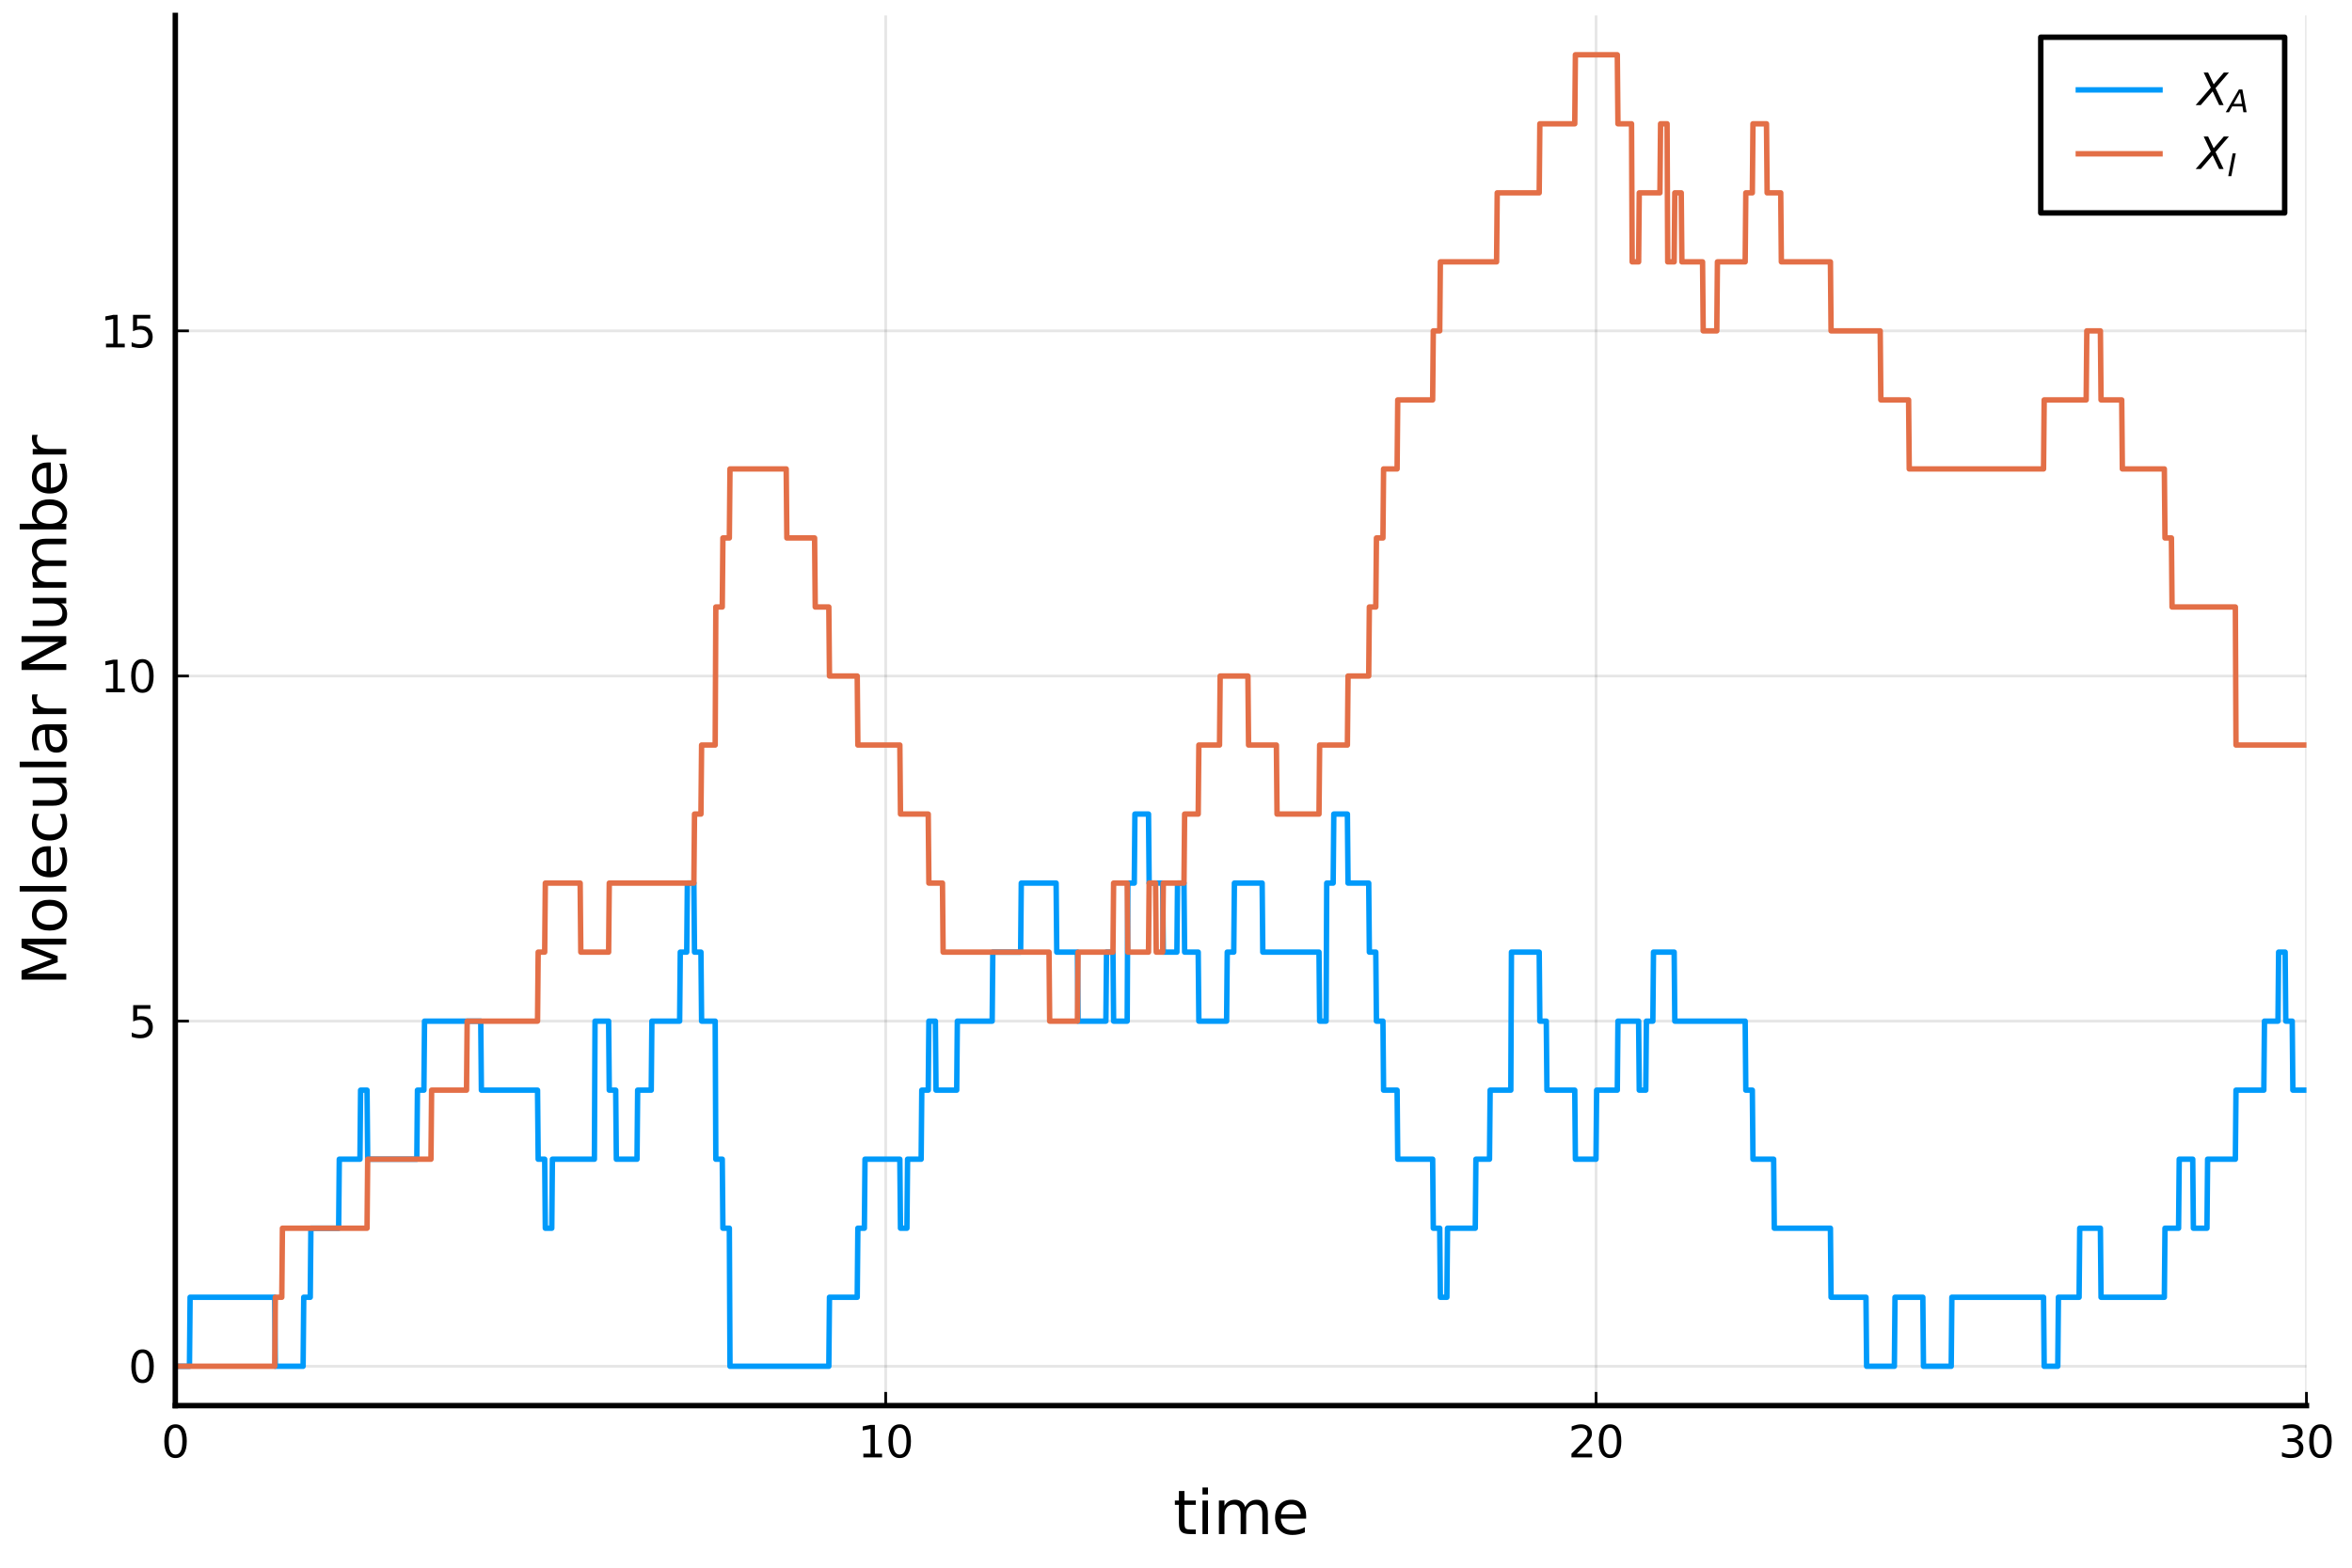 <?xml version="1.0" encoding="utf-8" standalone="no"?>
<!DOCTYPE svg PUBLIC "-//W3C//DTD SVG 1.1//EN"
  "http://www.w3.org/Graphics/SVG/1.1/DTD/svg11.dtd">
<svg height="288pt" version="1.1" viewBox="0 0 432 288" width="432pt" xmlns="http://www.w3.org/2000/svg" xmlns:xlink="http://www.w3.org/1999/xlink">
 <defs>
  <style type="text/css">*{stroke-linecap:butt;stroke-linejoin:round;}</style>
 </defs>
 <g id="figure_1">
  <g id="patch_1">
   <path d="M 0 288 
L 432 288 
L 432 0 
L 0 0 
z
" style="fill:#ffffff;"/>
  </g>
  <g id="axes_1">
   <g id="patch_2">
    <path d="M 32.198 258.225 
L 423.634 258.225 
L 423.634 2.835 
L 32.198 2.835 
z
" style="fill:#ffffff;"/>
   </g>
   <g id="matplotlib.axis_1">
    <g id="xtick_1">
     <g id="line2d_1">
      <path clip-path="url(#pc467d0fc17)" d="M 32.198 258.225 
L 32.198 2.835 
" style="fill:none;stroke:#000000;stroke-linecap:square;stroke-opacity:0.1;stroke-width:0.5;"/>
     </g>
     <g id="line2d_2">
      <defs>
       <path d="M 0 0 
L 0 -2.5 
" id="m866a6f313c" style="stroke:#000000;stroke-width:0.5;"/>
      </defs>
      <g>
       <use style="stroke:#000000;stroke-width:0.5;" x="32.198" xlink:href="#m866a6f313c" y="258.225"/>
      </g>
     </g>
     <g id="text_1">
      <!-- $\mathregular{0}$ -->
      <g transform="translate(29.638 267.804)scale(0.08 -0.08)">
       <defs>
        <path d="M 2034 4250 
Q 1547 4250 1301 3770 
Q 1056 3291 1056 2328 
Q 1056 1369 1301 889 
Q 1547 409 2034 409 
Q 2525 409 2770 889 
Q 3016 1369 3016 2328 
Q 3016 3291 2770 3770 
Q 2525 4250 2034 4250 
z
M 2034 4750 
Q 2819 4750 3233 4129 
Q 3647 3509 3647 2328 
Q 3647 1150 3233 529 
Q 2819 -91 2034 -91 
Q 1250 -91 836 529 
Q 422 1150 422 2328 
Q 422 3509 836 4129 
Q 1250 4750 2034 4750 
z
" id="DejaVuSans-30" transform="scale(0.016)"/>
       </defs>
       <use transform="translate(0 0.781)" xlink:href="#DejaVuSans-30"/>
      </g>
     </g>
    </g>
    <g id="xtick_2">
     <g id="line2d_3">
      <path clip-path="url(#pc467d0fc17)" d="M 162.677 258.225 
L 162.677 2.835 
" style="fill:none;stroke:#000000;stroke-linecap:square;stroke-opacity:0.1;stroke-width:0.5;"/>
     </g>
     <g id="line2d_4">
      <g>
       <use style="stroke:#000000;stroke-width:0.5;" x="162.677" xlink:href="#m866a6f313c" y="258.225"/>
      </g>
     </g>
     <g id="text_2">
      <!-- $\mathregular{10}$ -->
      <g transform="translate(157.557 267.804)scale(0.08 -0.08)">
       <defs>
        <path d="M 794 531 
L 1825 531 
L 1825 4091 
L 703 3866 
L 703 4441 
L 1819 4666 
L 2450 4666 
L 2450 531 
L 3481 531 
L 3481 0 
L 794 0 
L 794 531 
z
" id="DejaVuSans-31" transform="scale(0.016)"/>
       </defs>
       <use transform="translate(0 0.781)" xlink:href="#DejaVuSans-31"/>
       <use transform="translate(63.623 0.781)" xlink:href="#DejaVuSans-30"/>
      </g>
     </g>
    </g>
    <g id="xtick_3">
     <g id="line2d_5">
      <path clip-path="url(#pc467d0fc17)" d="M 293.155 258.225 
L 293.155 2.835 
" style="fill:none;stroke:#000000;stroke-linecap:square;stroke-opacity:0.1;stroke-width:0.5;"/>
     </g>
     <g id="line2d_6">
      <g>
       <use style="stroke:#000000;stroke-width:0.5;" x="293.155" xlink:href="#m866a6f313c" y="258.225"/>
      </g>
     </g>
     <g id="text_3">
      <!-- $\mathregular{20}$ -->
      <g transform="translate(288.035 267.804)scale(0.08 -0.08)">
       <defs>
        <path d="M 1228 531 
L 3431 531 
L 3431 0 
L 469 0 
L 469 531 
Q 828 903 1448 1529 
Q 2069 2156 2228 2338 
Q 2531 2678 2651 2914 
Q 2772 3150 2772 3378 
Q 2772 3750 2511 3984 
Q 2250 4219 1831 4219 
Q 1534 4219 1204 4116 
Q 875 4013 500 3803 
L 500 4441 
Q 881 4594 1212 4672 
Q 1544 4750 1819 4750 
Q 2544 4750 2975 4387 
Q 3406 4025 3406 3419 
Q 3406 3131 3298 2873 
Q 3191 2616 2906 2266 
Q 2828 2175 2409 1742 
Q 1991 1309 1228 531 
z
" id="DejaVuSans-32" transform="scale(0.016)"/>
       </defs>
       <use transform="translate(0 0.781)" xlink:href="#DejaVuSans-32"/>
       <use transform="translate(63.623 0.781)" xlink:href="#DejaVuSans-30"/>
      </g>
     </g>
    </g>
    <g id="xtick_4">
     <g id="line2d_7">
      <path clip-path="url(#pc467d0fc17)" d="M 423.634 258.225 
L 423.634 2.835 
" style="fill:none;stroke:#000000;stroke-linecap:square;stroke-opacity:0.1;stroke-width:0.5;"/>
     </g>
     <g id="line2d_8">
      <g>
       <use style="stroke:#000000;stroke-width:0.5;" x="423.634" xlink:href="#m866a6f313c" y="258.225"/>
      </g>
     </g>
     <g id="text_4">
      <!-- $\mathregular{30}$ -->
      <g transform="translate(418.514 267.804)scale(0.08 -0.08)">
       <defs>
        <path d="M 2597 2516 
Q 3050 2419 3304 2112 
Q 3559 1806 3559 1356 
Q 3559 666 3084 287 
Q 2609 -91 1734 -91 
Q 1441 -91 1130 -33 
Q 819 25 488 141 
L 488 750 
Q 750 597 1062 519 
Q 1375 441 1716 441 
Q 2309 441 2620 675 
Q 2931 909 2931 1356 
Q 2931 1769 2642 2001 
Q 2353 2234 1838 2234 
L 1294 2234 
L 1294 2753 
L 1863 2753 
Q 2328 2753 2575 2939 
Q 2822 3125 2822 3475 
Q 2822 3834 2567 4026 
Q 2313 4219 1838 4219 
Q 1578 4219 1281 4162 
Q 984 4106 628 3988 
L 628 4550 
Q 988 4650 1302 4700 
Q 1616 4750 1894 4750 
Q 2613 4750 3031 4423 
Q 3450 4097 3450 3541 
Q 3450 3153 3228 2886 
Q 3006 2619 2597 2516 
z
" id="DejaVuSans-33" transform="scale(0.016)"/>
       </defs>
       <use transform="translate(0 0.781)" xlink:href="#DejaVuSans-33"/>
       <use transform="translate(63.623 0.781)" xlink:href="#DejaVuSans-30"/>
      </g>
     </g>
    </g>
    <g id="text_5">
     <!-- time -->
     <g transform="translate(215.49 281.826)scale(0.11 -0.11)">
      <defs>
       <path d="M 1172 4494 
L 1172 3500 
L 2356 3500 
L 2356 3053 
L 1172 3053 
L 1172 1153 
Q 1172 725 1289 603 
Q 1406 481 1766 481 
L 2356 481 
L 2356 0 
L 1766 0 
Q 1100 0 847 248 
Q 594 497 594 1153 
L 594 3053 
L 172 3053 
L 172 3500 
L 594 3500 
L 594 4494 
L 1172 4494 
z
" id="DejaVuSans-74" transform="scale(0.016)"/>
       <path d="M 603 3500 
L 1178 3500 
L 1178 0 
L 603 0 
L 603 3500 
z
M 603 4863 
L 1178 4863 
L 1178 4134 
L 603 4134 
L 603 4863 
z
" id="DejaVuSans-69" transform="scale(0.016)"/>
       <path d="M 3328 2828 
Q 3544 3216 3844 3400 
Q 4144 3584 4550 3584 
Q 5097 3584 5394 3201 
Q 5691 2819 5691 2113 
L 5691 0 
L 5113 0 
L 5113 2094 
Q 5113 2597 4934 2840 
Q 4756 3084 4391 3084 
Q 3944 3084 3684 2787 
Q 3425 2491 3425 1978 
L 3425 0 
L 2847 0 
L 2847 2094 
Q 2847 2600 2669 2842 
Q 2491 3084 2119 3084 
Q 1678 3084 1418 2786 
Q 1159 2488 1159 1978 
L 1159 0 
L 581 0 
L 581 3500 
L 1159 3500 
L 1159 2956 
Q 1356 3278 1631 3431 
Q 1906 3584 2284 3584 
Q 2666 3584 2933 3390 
Q 3200 3197 3328 2828 
z
" id="DejaVuSans-6d" transform="scale(0.016)"/>
       <path d="M 3597 1894 
L 3597 1613 
L 953 1613 
Q 991 1019 1311 708 
Q 1631 397 2203 397 
Q 2534 397 2845 478 
Q 3156 559 3463 722 
L 3463 178 
Q 3153 47 2828 -22 
Q 2503 -91 2169 -91 
Q 1331 -91 842 396 
Q 353 884 353 1716 
Q 353 2575 817 3079 
Q 1281 3584 2069 3584 
Q 2775 3584 3186 3129 
Q 3597 2675 3597 1894 
z
M 3022 2063 
Q 3016 2534 2758 2815 
Q 2500 3097 2075 3097 
Q 1594 3097 1305 2825 
Q 1016 2553 972 2059 
L 3022 2063 
z
" id="DejaVuSans-65" transform="scale(0.016)"/>
      </defs>
      <use xlink:href="#DejaVuSans-74"/>
      <use x="39.209" xlink:href="#DejaVuSans-69"/>
      <use x="66.992" xlink:href="#DejaVuSans-6d"/>
      <use x="164.404" xlink:href="#DejaVuSans-65"/>
     </g>
    </g>
   </g>
   <g id="matplotlib.axis_2">
    <g id="ytick_1">
     <g id="line2d_9">
      <path clip-path="url(#pc467d0fc17)" d="M 32.198 250.997 
L 423.634 250.997 
" style="fill:none;stroke:#000000;stroke-linecap:square;stroke-opacity:0.1;stroke-width:0.5;"/>
     </g>
     <g id="line2d_10">
      <defs>
       <path d="M 0 0 
L 2.5 0 
" id="mbf1115a18b" style="stroke:#000000;stroke-width:0.5;"/>
      </defs>
      <g>
       <use style="stroke:#000000;stroke-width:0.5;" x="32.198" xlink:href="#mbf1115a18b" y="250.997"/>
      </g>
     </g>
     <g id="text_6">
      <!-- $\mathregular{0}$ -->
      <g transform="translate(23.578 254.037)scale(0.08 -0.08)">
       <use transform="translate(0 0.781)" xlink:href="#DejaVuSans-30"/>
      </g>
     </g>
    </g>
    <g id="ytick_2">
     <g id="line2d_11">
      <path clip-path="url(#pc467d0fc17)" d="M 32.198 187.593 
L 423.634 187.593 
" style="fill:none;stroke:#000000;stroke-linecap:square;stroke-opacity:0.1;stroke-width:0.5;"/>
     </g>
     <g id="line2d_12">
      <g>
       <use style="stroke:#000000;stroke-width:0.5;" x="32.198" xlink:href="#mbf1115a18b" y="187.593"/>
      </g>
     </g>
     <g id="text_7">
      <!-- $\mathregular{5}$ -->
      <g transform="translate(23.578 190.633)scale(0.08 -0.08)">
       <defs>
        <path d="M 691 4666 
L 3169 4666 
L 3169 4134 
L 1269 4134 
L 1269 2991 
Q 1406 3038 1543 3061 
Q 1681 3084 1819 3084 
Q 2600 3084 3056 2656 
Q 3513 2228 3513 1497 
Q 3513 744 3044 326 
Q 2575 -91 1722 -91 
Q 1428 -91 1123 -41 
Q 819 9 494 109 
L 494 744 
Q 775 591 1075 516 
Q 1375 441 1709 441 
Q 2250 441 2565 725 
Q 2881 1009 2881 1497 
Q 2881 1984 2565 2268 
Q 2250 2553 1709 2553 
Q 1456 2553 1204 2497 
Q 953 2441 691 2322 
L 691 4666 
z
" id="DejaVuSans-35" transform="scale(0.016)"/>
       </defs>
       <use transform="translate(0 0.094)" xlink:href="#DejaVuSans-35"/>
      </g>
     </g>
    </g>
    <g id="ytick_3">
     <g id="line2d_13">
      <path clip-path="url(#pc467d0fc17)" d="M 32.198 124.19 
L 423.634 124.19 
" style="fill:none;stroke:#000000;stroke-linecap:square;stroke-opacity:0.1;stroke-width:0.5;"/>
     </g>
     <g id="line2d_14">
      <g>
       <use style="stroke:#000000;stroke-width:0.5;" x="32.198" xlink:href="#mbf1115a18b" y="124.19"/>
      </g>
     </g>
     <g id="text_8">
      <!-- $\mathregular{10}$ -->
      <g transform="translate(18.458 127.229)scale(0.08 -0.08)">
       <use transform="translate(0 0.781)" xlink:href="#DejaVuSans-31"/>
       <use transform="translate(63.623 0.781)" xlink:href="#DejaVuSans-30"/>
      </g>
     </g>
    </g>
    <g id="ytick_4">
     <g id="line2d_15">
      <path clip-path="url(#pc467d0fc17)" d="M 32.198 60.786 
L 423.634 60.786 
" style="fill:none;stroke:#000000;stroke-linecap:square;stroke-opacity:0.1;stroke-width:0.5;"/>
     </g>
     <g id="line2d_16">
      <g>
       <use style="stroke:#000000;stroke-width:0.5;" x="32.198" xlink:href="#mbf1115a18b" y="60.786"/>
      </g>
     </g>
     <g id="text_9">
      <!-- $\mathregular{15}$ -->
      <g transform="translate(18.458 63.825)scale(0.08 -0.08)">
       <use transform="translate(0 0.094)" xlink:href="#DejaVuSans-31"/>
       <use transform="translate(63.623 0.094)" xlink:href="#DejaVuSans-35"/>
      </g>
     </g>
    </g>
    <g id="text_10">
     <!-- Molecular Number -->
     <g transform="translate(12.171 181.065)rotate(-90)scale(0.11 -0.11)">
      <defs>
       <path d="M 628 4666 
L 1569 4666 
L 2759 1491 
L 3956 4666 
L 4897 4666 
L 4897 0 
L 4281 0 
L 4281 4097 
L 3078 897 
L 2444 897 
L 1241 4097 
L 1241 0 
L 628 0 
L 628 4666 
z
" id="DejaVuSans-4d" transform="scale(0.016)"/>
       <path d="M 1959 3097 
Q 1497 3097 1228 2736 
Q 959 2375 959 1747 
Q 959 1119 1226 758 
Q 1494 397 1959 397 
Q 2419 397 2687 759 
Q 2956 1122 2956 1747 
Q 2956 2369 2687 2733 
Q 2419 3097 1959 3097 
z
M 1959 3584 
Q 2709 3584 3137 3096 
Q 3566 2609 3566 1747 
Q 3566 888 3137 398 
Q 2709 -91 1959 -91 
Q 1206 -91 779 398 
Q 353 888 353 1747 
Q 353 2609 779 3096 
Q 1206 3584 1959 3584 
z
" id="DejaVuSans-6f" transform="scale(0.016)"/>
       <path d="M 603 4863 
L 1178 4863 
L 1178 0 
L 603 0 
L 603 4863 
z
" id="DejaVuSans-6c" transform="scale(0.016)"/>
       <path d="M 3122 3366 
L 3122 2828 
Q 2878 2963 2633 3030 
Q 2388 3097 2138 3097 
Q 1578 3097 1268 2742 
Q 959 2388 959 1747 
Q 959 1106 1268 751 
Q 1578 397 2138 397 
Q 2388 397 2633 464 
Q 2878 531 3122 666 
L 3122 134 
Q 2881 22 2623 -34 
Q 2366 -91 2075 -91 
Q 1284 -91 818 406 
Q 353 903 353 1747 
Q 353 2603 823 3093 
Q 1294 3584 2113 3584 
Q 2378 3584 2631 3529 
Q 2884 3475 3122 3366 
z
" id="DejaVuSans-63" transform="scale(0.016)"/>
       <path d="M 544 1381 
L 544 3500 
L 1119 3500 
L 1119 1403 
Q 1119 906 1312 657 
Q 1506 409 1894 409 
Q 2359 409 2629 706 
Q 2900 1003 2900 1516 
L 2900 3500 
L 3475 3500 
L 3475 0 
L 2900 0 
L 2900 538 
Q 2691 219 2414 64 
Q 2138 -91 1772 -91 
Q 1169 -91 856 284 
Q 544 659 544 1381 
z
M 1991 3584 
L 1991 3584 
z
" id="DejaVuSans-75" transform="scale(0.016)"/>
       <path d="M 2194 1759 
Q 1497 1759 1228 1600 
Q 959 1441 959 1056 
Q 959 750 1161 570 
Q 1363 391 1709 391 
Q 2188 391 2477 730 
Q 2766 1069 2766 1631 
L 2766 1759 
L 2194 1759 
z
M 3341 1997 
L 3341 0 
L 2766 0 
L 2766 531 
Q 2569 213 2275 61 
Q 1981 -91 1556 -91 
Q 1019 -91 701 211 
Q 384 513 384 1019 
Q 384 1609 779 1909 
Q 1175 2209 1959 2209 
L 2766 2209 
L 2766 2266 
Q 2766 2663 2505 2880 
Q 2244 3097 1772 3097 
Q 1472 3097 1187 3025 
Q 903 2953 641 2809 
L 641 3341 
Q 956 3463 1253 3523 
Q 1550 3584 1831 3584 
Q 2591 3584 2966 3190 
Q 3341 2797 3341 1997 
z
" id="DejaVuSans-61" transform="scale(0.016)"/>
       <path d="M 2631 2963 
Q 2534 3019 2420 3045 
Q 2306 3072 2169 3072 
Q 1681 3072 1420 2755 
Q 1159 2438 1159 1844 
L 1159 0 
L 581 0 
L 581 3500 
L 1159 3500 
L 1159 2956 
Q 1341 3275 1631 3429 
Q 1922 3584 2338 3584 
Q 2397 3584 2469 3576 
Q 2541 3569 2628 3553 
L 2631 2963 
z
" id="DejaVuSans-72" transform="scale(0.016)"/>
       <path id="DejaVuSans-20" transform="scale(0.016)"/>
       <path d="M 628 4666 
L 1478 4666 
L 3547 763 
L 3547 4666 
L 4159 4666 
L 4159 0 
L 3309 0 
L 1241 3903 
L 1241 0 
L 628 0 
L 628 4666 
z
" id="DejaVuSans-4e" transform="scale(0.016)"/>
       <path d="M 3116 1747 
Q 3116 2381 2855 2742 
Q 2594 3103 2138 3103 
Q 1681 3103 1420 2742 
Q 1159 2381 1159 1747 
Q 1159 1113 1420 752 
Q 1681 391 2138 391 
Q 2594 391 2855 752 
Q 3116 1113 3116 1747 
z
M 1159 2969 
Q 1341 3281 1617 3432 
Q 1894 3584 2278 3584 
Q 2916 3584 3314 3078 
Q 3713 2572 3713 1747 
Q 3713 922 3314 415 
Q 2916 -91 2278 -91 
Q 1894 -91 1617 61 
Q 1341 213 1159 525 
L 1159 0 
L 581 0 
L 581 4863 
L 1159 4863 
L 1159 2969 
z
" id="DejaVuSans-62" transform="scale(0.016)"/>
      </defs>
      <use xlink:href="#DejaVuSans-4d"/>
      <use x="86.279" xlink:href="#DejaVuSans-6f"/>
      <use x="147.461" xlink:href="#DejaVuSans-6c"/>
      <use x="175.244" xlink:href="#DejaVuSans-65"/>
      <use x="236.768" xlink:href="#DejaVuSans-63"/>
      <use x="291.748" xlink:href="#DejaVuSans-75"/>
      <use x="355.127" xlink:href="#DejaVuSans-6c"/>
      <use x="382.91" xlink:href="#DejaVuSans-61"/>
      <use x="444.189" xlink:href="#DejaVuSans-72"/>
      <use x="485.303" xlink:href="#DejaVuSans-20"/>
      <use x="517.09" xlink:href="#DejaVuSans-4e"/>
      <use x="591.895" xlink:href="#DejaVuSans-75"/>
      <use x="655.273" xlink:href="#DejaVuSans-6d"/>
      <use x="752.686" xlink:href="#DejaVuSans-62"/>
      <use x="816.162" xlink:href="#DejaVuSans-65"/>
      <use x="877.686" xlink:href="#DejaVuSans-72"/>
     </g>
    </g>
   </g>
   <g id="line2d_17">
    <path clip-path="url(#pc467d0fc17)" d="M 32.198 250.997 
L 34.799 250.997 
L 34.916 238.317 
L 50.457 238.317 
L 50.574 250.997 
L 55.672 250.997 
L 55.789 238.317 
L 56.986 238.317 
L 57.103 225.636 
L 62.201 225.636 
L 62.318 212.955 
L 66.115 212.955 
L 66.232 200.274 
L 67.416 200.274 
L 67.533 212.955 
L 76.558 212.955 
L 76.675 200.274 
L 77.859 200.274 
L 77.976 187.593 
L 88.302 187.593 
L 88.419 200.274 
L 98.732 200.274 
L 98.849 212.955 
L 100.045 212.955 
L 100.162 225.636 
L 101.346 225.636 
L 101.463 212.955 
L 109.174 212.955 
L 109.292 187.593 
L 111.788 187.593 
L 111.906 200.274 
L 113.089 200.274 
L 113.206 212.955 
L 117.003 212.955 
L 117.12 200.274 
L 119.617 200.274 
L 119.734 187.593 
L 124.832 187.593 
L 124.949 174.913 
L 126.133 174.913 
L 126.25 162.232 
L 127.446 162.232 
L 127.563 174.913 
L 128.747 174.913 
L 128.864 187.593 
L 131.361 187.593 
L 131.478 212.955 
L 132.661 212.955 
L 132.778 225.636 
L 133.962 225.636 
L 134.079 250.997 
L 152.234 250.997 
L 152.351 238.317 
L 157.449 238.317 
L 157.566 225.636 
L 158.762 225.636 
L 158.879 212.955 
L 165.278 212.955 
L 165.395 225.636 
L 166.578 225.636 
L 166.695 212.955 
L 169.192 212.955 
L 169.309 200.274 
L 170.493 200.274 
L 170.61 187.593 
L 171.806 187.593 
L 171.923 200.274 
L 175.721 200.274 
L 175.838 187.593 
L 182.236 187.593 
L 182.353 174.913 
L 187.464 174.913 
L 187.581 162.232 
L 193.98 162.232 
L 194.097 174.913 
L 197.894 174.913 
L 198.011 187.593 
L 203.122 187.593 
L 203.239 174.913 
L 204.423 174.913 
L 204.54 187.593 
L 207.037 187.593 
L 207.154 162.232 
L 208.337 162.232 
L 208.454 149.551 
L 210.951 149.551 
L 211.068 162.232 
L 213.552 162.232 
L 213.669 174.913 
L 216.166 174.913 
L 216.283 162.232 
L 217.466 162.232 
L 217.584 174.913 
L 220.08 174.913 
L 220.198 187.593 
L 225.295 187.593 
L 225.412 174.913 
L 226.609 174.913 
L 226.726 162.232 
L 231.824 162.232 
L 231.941 174.913 
L 242.267 174.913 
L 242.384 187.593 
L 243.567 187.593 
L 243.684 162.232 
L 244.868 162.232 
L 244.985 149.551 
L 247.482 149.551 
L 247.599 162.232 
L 251.396 162.232 
L 251.513 174.913 
L 252.697 174.913 
L 252.814 187.593 
L 254.01 187.593 
L 254.127 200.274 
L 256.611 200.274 
L 256.728 212.955 
L 263.14 212.955 
L 263.257 225.636 
L 264.44 225.636 
L 264.557 238.317 
L 265.754 238.317 
L 265.871 225.636 
L 270.969 225.636 
L 271.086 212.955 
L 273.583 212.955 
L 273.7 200.274 
L 277.497 200.274 
L 277.614 174.913 
L 282.712 174.913 
L 282.829 187.593 
L 284.013 187.593 
L 284.13 200.274 
L 289.241 200.274 
L 289.358 212.955 
L 293.142 212.955 
L 293.259 200.274 
L 297.057 200.274 
L 297.174 187.593 
L 300.971 187.593 
L 301.088 200.274 
L 302.285 200.274 
L 302.402 187.593 
L 303.585 187.593 
L 303.702 174.913 
L 307.5 174.913 
L 307.617 187.593 
L 320.543 187.593 
L 320.661 200.274 
L 321.857 200.274 
L 321.974 212.955 
L 325.771 212.955 
L 325.889 225.636 
L 336.201 225.636 
L 336.318 238.317 
L 342.73 238.317 
L 342.847 250.997 
L 347.945 250.997 
L 348.062 238.317 
L 353.173 238.317 
L 353.29 250.997 
L 358.388 250.997 
L 358.505 238.317 
L 375.346 238.317 
L 375.463 250.997 
L 377.96 250.997 
L 378.077 238.317 
L 381.875 238.317 
L 381.992 225.636 
L 385.789 225.636 
L 385.906 238.317 
L 397.533 238.317 
L 397.65 225.636 
L 400.147 225.636 
L 400.264 212.955 
L 402.748 212.955 
L 402.865 225.636 
L 405.362 225.636 
L 405.479 212.955 
L 410.577 212.955 
L 410.694 200.274 
L 415.805 200.274 
L 415.922 187.593 
L 418.406 187.593 
L 418.523 174.913 
L 419.719 174.913 
L 419.836 187.593 
L 421.02 187.593 
L 421.137 200.274 
L 423.634 200.274 
L 423.634 200.274 
" style="fill:none;stroke:#009afa;"/>
   </g>
   <g id="line2d_18">
    <path clip-path="url(#pc467d0fc17)" d="M 32.198 250.997 
L 50.457 250.997 
L 50.574 238.317 
L 51.758 238.317 
L 51.875 225.636 
L 67.416 225.636 
L 67.533 212.955 
L 79.159 212.955 
L 79.276 200.274 
L 85.688 200.274 
L 85.805 187.593 
L 98.732 187.593 
L 98.849 174.913 
L 100.045 174.913 
L 100.162 162.232 
L 106.56 162.232 
L 106.678 174.913 
L 111.788 174.913 
L 111.906 162.232 
L 127.446 162.232 
L 127.563 149.551 
L 128.747 149.551 
L 128.864 136.87 
L 131.361 136.87 
L 131.478 111.509 
L 132.661 111.509 
L 132.778 98.828 
L 133.962 98.828 
L 134.079 86.147 
L 144.405 86.147 
L 144.522 98.828 
L 149.62 98.828 
L 149.737 111.509 
L 152.234 111.509 
L 152.351 124.19 
L 157.449 124.19 
L 157.566 136.87 
L 165.278 136.87 
L 165.395 149.551 
L 170.493 149.551 
L 170.61 162.232 
L 173.107 162.232 
L 173.224 174.913 
L 192.679 174.913 
L 192.796 187.593 
L 197.894 187.593 
L 198.011 174.913 
L 204.423 174.913 
L 204.54 162.232 
L 207.037 162.232 
L 207.154 174.913 
L 210.951 174.913 
L 211.068 162.232 
L 212.251 162.232 
L 212.369 174.913 
L 213.552 174.913 
L 213.669 162.232 
L 217.466 162.232 
L 217.584 149.551 
L 220.08 149.551 
L 220.198 136.87 
L 223.995 136.87 
L 224.112 124.19 
L 229.21 124.19 
L 229.327 136.87 
L 234.438 136.87 
L 234.555 149.551 
L 242.267 149.551 
L 242.384 136.87 
L 247.482 136.87 
L 247.599 124.19 
L 251.396 124.19 
L 251.513 111.509 
L 252.697 111.509 
L 252.814 98.828 
L 254.01 98.828 
L 254.127 86.147 
L 256.611 86.147 
L 256.728 73.467 
L 263.14 73.467 
L 263.257 60.786 
L 264.44 60.786 
L 264.557 48.105 
L 274.883 48.105 
L 275 35.424 
L 282.712 35.424 
L 282.829 22.743 
L 289.241 22.743 
L 289.358 10.063 
L 297.057 10.063 
L 297.174 22.743 
L 299.671 22.743 
L 299.788 48.105 
L 300.971 48.105 
L 301.088 35.424 
L 304.886 35.424 
L 305.003 22.743 
L 306.199 22.743 
L 306.316 48.105 
L 307.5 48.105 
L 307.617 35.424 
L 308.8 35.424 
L 308.917 48.105 
L 312.715 48.105 
L 312.832 60.786 
L 315.329 60.786 
L 315.446 48.105 
L 320.543 48.105 
L 320.661 35.424 
L 321.857 35.424 
L 321.974 22.743 
L 324.458 22.743 
L 324.575 35.424 
L 327.072 35.424 
L 327.189 48.105 
L 336.201 48.105 
L 336.318 60.786 
L 345.344 60.786 
L 345.461 73.467 
L 350.559 73.467 
L 350.676 86.147 
L 375.346 86.147 
L 375.463 73.467 
L 383.175 73.467 
L 383.292 60.786 
L 385.789 60.786 
L 385.906 73.467 
L 389.704 73.467 
L 389.821 86.147 
L 397.533 86.147 
L 397.65 98.828 
L 398.833 98.828 
L 398.95 111.509 
L 410.577 111.509 
L 410.694 136.87 
L 423.634 136.87 
L 423.634 136.87 
" style="fill:none;stroke:#e36f47;"/>
   </g>
   <g id="patch_3">
    <path d="M 32.198 258.225 
L 32.198 2.835 
" style="fill:none;stroke:#000000;stroke-linecap:square;stroke-linejoin:miter;"/>
   </g>
   <g id="patch_4">
    <path d="M 32.198 258.225 
L 423.634 258.225 
" style="fill:none;stroke:#000000;stroke-linecap:square;stroke-linejoin:miter;"/>
   </g>
   <g id="legend_1">
    <g id="patch_5">
     <path d="M 374.834 39.12 
L 419.634 39.12 
L 419.634 6.835 
L 374.834 6.835 
z
" style="fill:#ffffff;stroke:#000000;stroke-linejoin:miter;"/>
    </g>
    <g id="line2d_19">
     <path d="M 381.234 16.513 
L 397.234 16.513 
" style="fill:none;stroke:#009afa;stroke-linejoin:miter;"/>
    </g>
    <g id="line2d_20"/>
    <g id="text_11">
     <!-- $X_A$ -->
     <g transform="translate(403.634 19.313)scale(0.08 -0.08)">
      <defs>
       <path d="M 878 4666 
L 1516 4666 
L 2316 2981 
L 3763 4666 
L 4500 4666 
L 2578 2438 
L 3738 0 
L 3103 0 
L 2163 1966 
L 459 0 
L -275 0 
L 1906 2509 
L 878 4666 
z
" id="DejaVuSans-Oblique-58" transform="scale(0.016)"/>
       <path d="M 2356 4666 
L 3072 4666 
L 3938 0 
L 3278 0 
L 3084 1197 
L 984 1197 
L 325 0 
L -341 0 
L 2356 4666 
z
M 2584 4044 
L 1275 1722 
L 2988 1722 
L 2584 4044 
z
" id="DejaVuSans-Oblique-41" transform="scale(0.016)"/>
      </defs>
      <use transform="translate(0 0.094)" xlink:href="#DejaVuSans-Oblique-58"/>
      <use transform="translate(68.506 -16.312)scale(0.7)" xlink:href="#DejaVuSans-Oblique-41"/>
     </g>
    </g>
    <g id="line2d_21">
     <path d="M 381.234 28.256 
L 397.234 28.256 
" style="fill:none;stroke:#e36f47;stroke-linejoin:miter;"/>
    </g>
    <g id="line2d_22"/>
    <g id="text_12">
     <!-- $X_I$ -->
     <g transform="translate(403.634 31.056)scale(0.08 -0.08)">
      <defs>
       <path d="M 1081 4666 
L 1716 4666 
L 806 0 
L 172 0 
L 1081 4666 
z
" id="DejaVuSans-Oblique-49" transform="scale(0.016)"/>
      </defs>
      <use transform="translate(0 0.094)" xlink:href="#DejaVuSans-Oblique-58"/>
      <use transform="translate(68.506 -16.312)scale(0.7)" xlink:href="#DejaVuSans-Oblique-49"/>
     </g>
    </g>
   </g>
  </g>
 </g>
 <defs>
  <clipPath id="pc467d0fc17">
   <rect height="255.391" width="391.435" x="32.198" y="2.835"/>
  </clipPath>
 </defs>
</svg>

